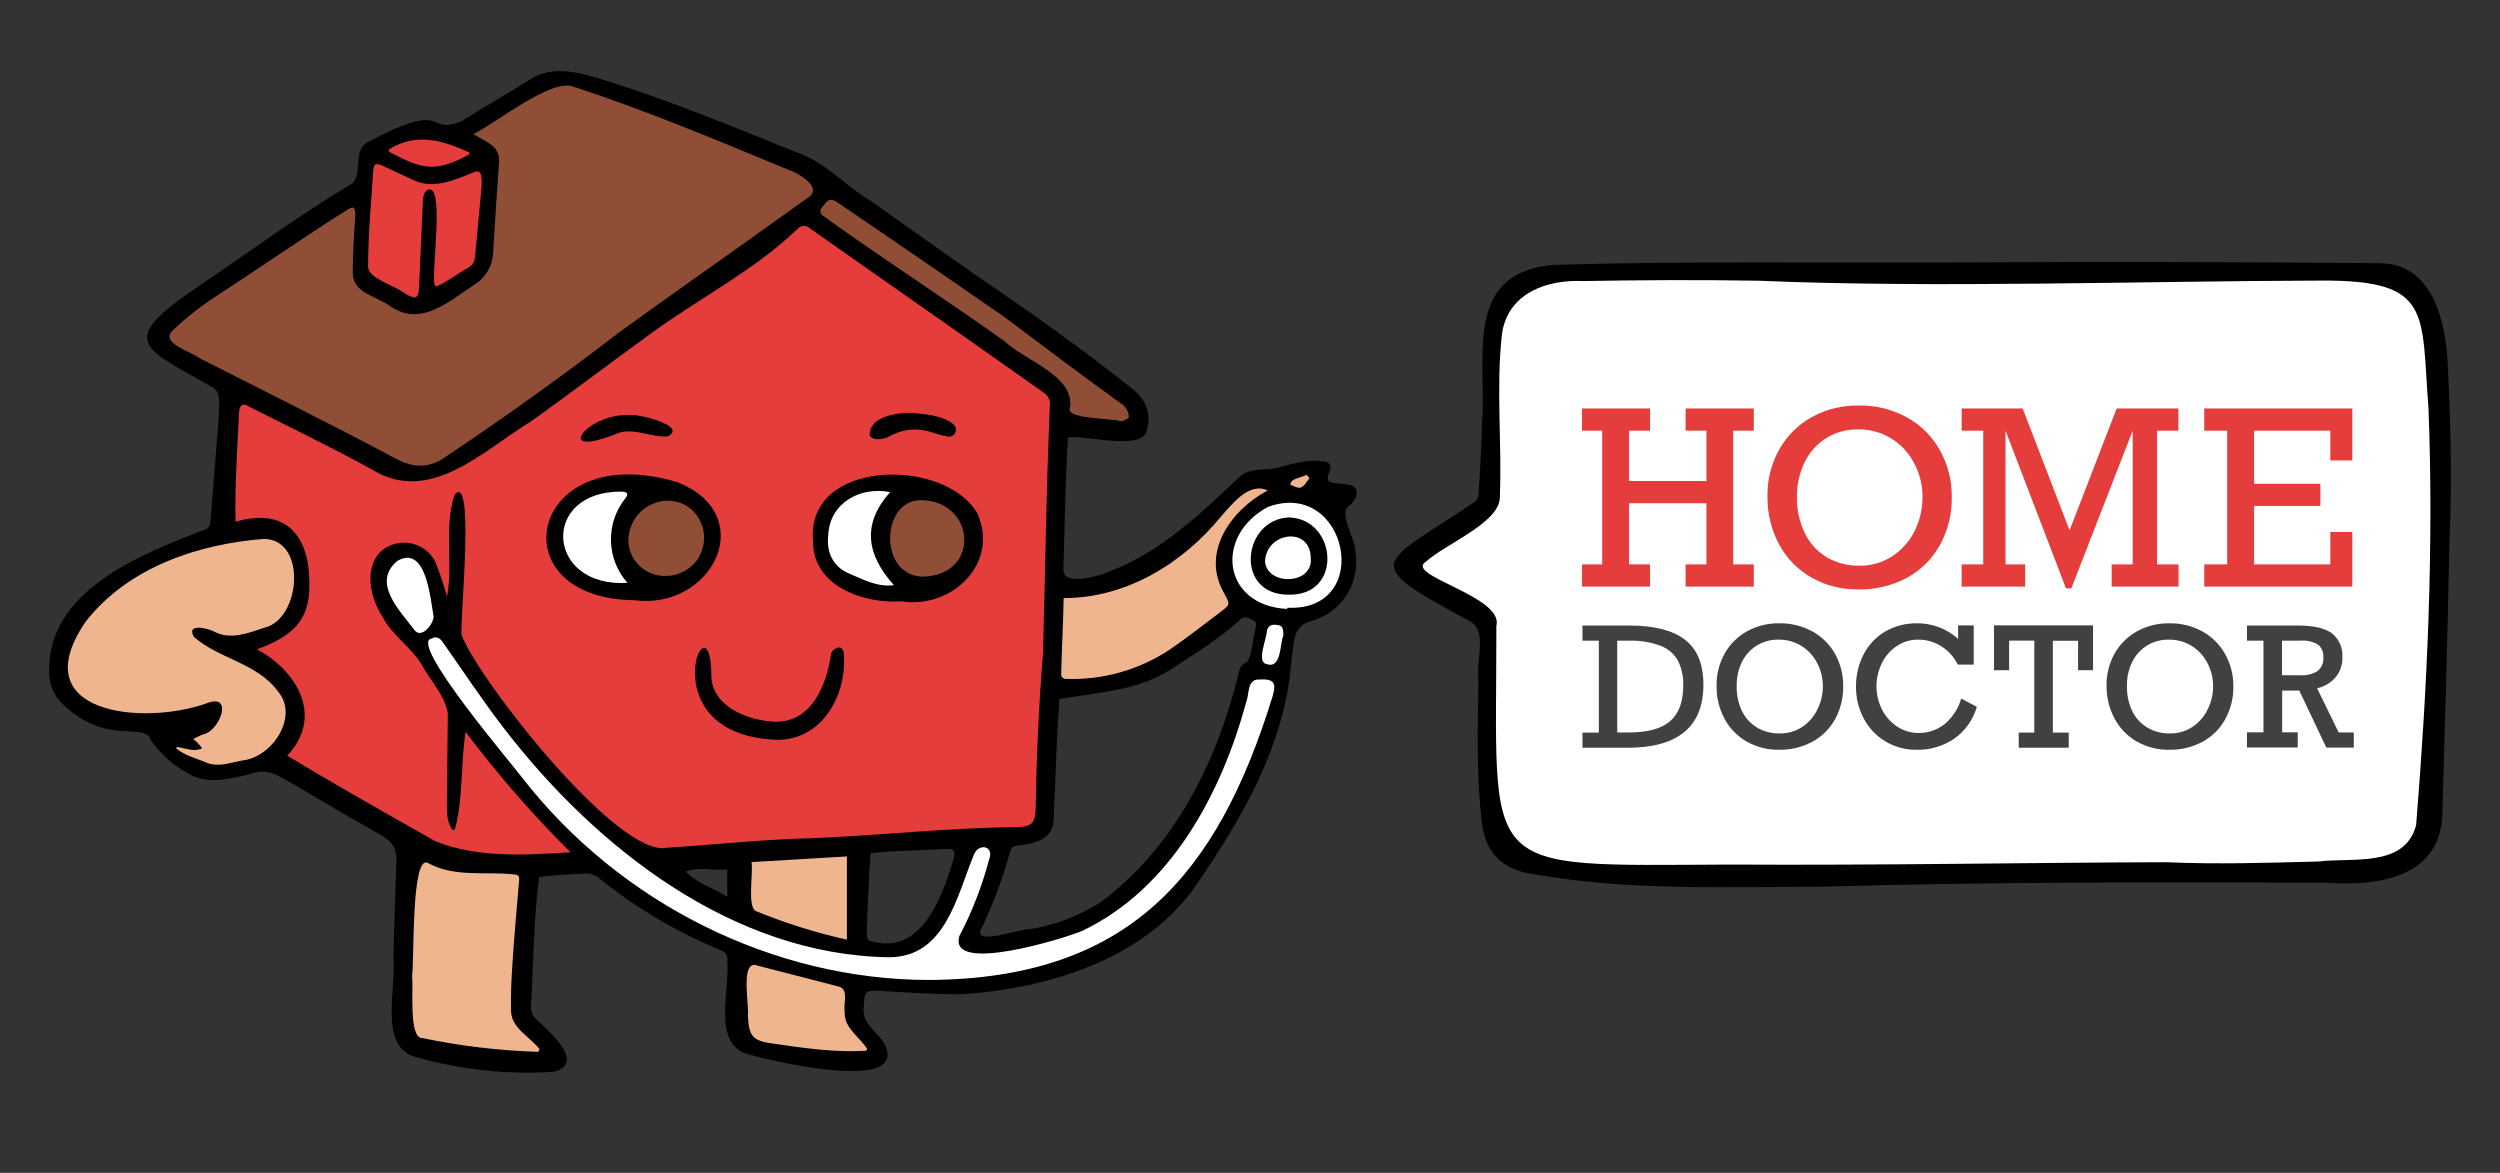 <svg width="81" height="38" viewBox="0 0 81 38" fill="none" xmlns="http://www.w3.org/2000/svg">
<rect x="0" y="0" width="81" height="38" fill="#333333" stroke="none"/>
<path d="M34.291 19.037L34.148 22.436C34.148 22.436 36.911 22.861 40.099 19.673C40.948 18.965 43.356 16.132 43.356 16.132L42.293 15.849L42.648 15.211L41.374 15.425C41.374 15.425 40.593 15.211 40.241 15.565C39.888 15.919 37.414 18.965 34.291 19.037Z" fill="#EFB58E"/>
<path d="M23.814 27.889C23.814 27.889 23.814 32.919 23.884 33.413C23.955 33.908 27.78 34.618 28.489 34.122C28.417 33.839 27.426 33.06 27.568 32.564C27.71 32.068 27.851 27.535 27.851 27.535H24.792C24.434 27.535 24.087 27.66 23.812 27.889H23.814Z" fill="#EFB58E"/>
<path d="M7.384 12.736L7.172 17.056C7.172 17.056 9.784 16.702 9.722 18.689C9.66 20.676 8.09 20.812 7.384 21.026C9.226 22.089 10.501 22.725 8.801 24.567C10.572 25.701 14.325 27.825 14.892 27.967C15.459 28.109 23.037 27.613 24.949 27.683C26.861 27.753 33.164 27.258 33.518 26.974C33.873 26.69 34.439 13.518 34.369 12.881C34.299 12.244 26.29 7.282 26.01 6.857C25.373 7.566 15.397 15.101 14.183 15.356C12.97 15.611 7.384 12.736 7.384 12.736Z" fill="#E53C3C"/>
<path d="M5.117 10.963C4.735 11.734 12.837 15.496 13.758 15.348C14.679 15.199 25.23 7.346 25.939 6.857C26.93 7.495 33.793 12.093 34.226 12.665C34.311 13.085 34.358 13.512 34.368 13.94C34.368 13.94 36.28 14.223 36.634 13.94C36.989 13.658 36.775 13.089 35.713 12.168C34.652 11.247 26.648 5.581 25.727 5.085C24.806 4.589 18.927 2.472 18.078 2.322C17.229 2.172 5.551 10.122 5.117 10.963Z" fill="#914E37"/>
<path d="M11.919 4.896C11.919 4.896 13.242 4.142 13.809 4.189C14.375 4.237 15.552 4.57 15.74 5.037C15.928 5.504 15.787 8.484 15.647 8.721C15.507 8.957 13.9 9.994 13.524 9.947C13.149 9.9 11.838 9.243 11.637 9.05C11.436 8.858 11.919 4.896 11.919 4.896Z" fill="#E53C3C"/>
<path d="M17.971 17.373C18.047 16.279 19.03 15.725 20.484 15.673C21.939 15.62 23.211 16.239 23.097 17.409C22.983 18.578 21.552 19.25 20.409 19.214C19.266 19.178 17.9 18.4 17.971 17.373Z" fill="white"/>
<path d="M26.616 17.372C26.691 16.278 27.676 15.724 29.131 15.672C30.586 15.62 31.68 16.417 31.58 17.584C31.48 18.752 30.2 19.25 29.067 19.217C27.934 19.184 26.543 18.399 26.616 17.372Z" fill="white"/>
<path d="M20.083 17.408C20.123 18.259 20.555 19.013 21.452 18.966C22.348 18.919 23.009 18.494 23.057 17.456C23.104 16.417 22.113 15.945 21.641 15.945C21.169 15.945 20.038 16.417 20.083 17.408Z" fill="#914E37"/>
<path d="M28.584 17.408C28.624 18.259 29.057 19.013 29.953 18.966C30.85 18.919 31.511 18.494 31.559 17.456C31.606 16.417 30.615 15.945 30.143 15.945C29.671 15.945 28.536 16.417 28.584 17.408Z" fill="#914E37"/>
<path d="M13.758 21.375C13.572 20.854 12.125 19.463 12.125 18.967C12.125 18.47 12.692 17.693 13.258 17.763C13.825 17.834 14.439 19.68 14.391 20.242C14.344 20.804 15.03 21.305 15.312 21.73C15.595 22.154 18.578 26.545 21.757 28.387C24.936 30.229 27.281 30.795 28.486 30.795C29.691 30.795 30.681 30.015 31.319 27.183C31.884 27.183 32.523 27.041 32.381 27.396C32.239 27.75 31.602 30.008 31.39 30.511C32.239 30.653 35.002 30.441 36.347 28.953C37.692 27.466 39.188 26.615 40.316 22.012C40.316 21.872 40.459 21.73 40.599 21.305C40.739 20.881 40.953 19.958 40.953 19.958C40.953 19.958 39.624 19.422 39.722 18.162C39.82 16.901 40.821 16.002 41.874 16.134C42.927 16.266 43.928 17.267 43.644 18.4C43.36 19.533 42.725 19.817 41.874 20.033C41.804 20.67 41.662 22.015 41.52 22.512C41.378 23.008 39.68 27.681 37.908 29.239C36.136 30.797 33.587 32.636 27.285 31.644C24.736 31.22 20.916 29.522 20.133 28.669C19.349 27.817 14.466 23.358 13.758 21.375Z" fill="white"/>
<path d="M13.192 27.041C13.759 27.395 14.183 28.102 17.228 27.962C17.016 29.662 16.946 32.919 16.946 32.919C16.946 32.919 18.149 33.98 17.937 34.407C17.725 34.833 13.122 34.265 13.05 33.556C12.978 32.847 13.192 27.041 13.192 27.041Z" fill="#EFB58E"/>
<path d="M8.447 17.126C9.401 17.255 10.502 18.966 9.156 20.242C8.235 20.808 7.172 21.021 6.606 20.596C8.238 21.305 9.863 22.578 9.368 23.712C8.874 24.845 6.393 25.624 5.26 24.136C5.26 23.57 6.111 23.429 6.111 23.429C6.111 23.429 3.136 23.641 2.639 23.005C2.143 22.368 1.294 21.021 2.499 19.887C3.704 18.754 6.89 16.912 8.447 17.126Z" fill="#EFB58E"/>
<path d="M34.603 14.169C34.515 15.617 34.497 17.036 34.454 18.481C34.479 18.997 35.615 18.661 35.911 18.53C37.594 17.898 38.879 16.664 40.156 15.455C40.499 15.14 40.973 15.255 41.381 15.155C41.871 15.031 42.361 14.869 42.88 14.947C43.504 15.046 42.571 15.651 43.342 15.658C43.458 15.676 43.575 15.686 43.691 15.705C44.124 15.775 43.967 16.218 43.691 16.404C43.365 16.649 43.931 17.47 43.912 17.874C43.997 18.355 43.901 18.851 43.64 19.265C43.38 19.68 42.975 19.982 42.504 20.114C41.851 20.267 41.934 20.878 41.84 21.388C41.66 24.132 40.178 26.636 38.634 28.851C36.93 31.137 33.866 32.045 31.123 32.215C30.276 32.215 29.428 32.161 28.584 32.109C28.032 32.075 28.008 32.091 27.986 32.635C27.911 33.17 28.426 33.417 28.659 33.827C29.476 35.46 24.904 34.348 24.219 34.153C23.076 33.812 23.643 32.089 23.566 31.167C23.584 31.081 23.567 30.992 23.52 30.919C23.473 30.845 23.4 30.792 23.315 30.772C21.904 30.187 20.584 29.403 19.396 28.443C19.287 28.356 19.152 28.306 19.012 28.301C18.496 28.326 17.979 28.349 17.466 28.417C17.288 29.805 17.285 31.193 17.205 32.592C17.198 32.673 17.211 32.755 17.241 32.83C17.271 32.905 17.319 32.973 17.379 33.027C17.786 33.407 18.997 34.441 17.946 34.725C16.453 34.823 14.954 34.666 13.514 34.26C12.239 33.956 12.848 32.034 12.745 31.056C12.77 29.988 12.807 28.92 12.843 27.854C12.856 27.45 12.654 27.227 12.311 27.037C11.364 26.512 10.436 25.95 9.501 25.404C8.977 25.114 8.668 24.856 8.048 25.097C7.417 25.238 6.713 25.424 6.116 25.071C5.633 24.813 5.217 24.447 4.898 24.002C4.692 23.339 3.503 24.211 2.048 22.829C1.911 22.703 1.8 22.55 1.722 22.38C1.644 22.21 1.6 22.027 1.593 21.84C1.482 19.165 4.514 17.975 6.602 17.173C6.664 17.16 6.72 17.126 6.759 17.076C6.799 17.027 6.82 16.965 6.82 16.902C6.905 15.771 7.004 14.641 7.089 13.509C7.065 13.212 7.194 12.795 6.937 12.582C4.712 11.275 3.671 11.136 6.41 9.291C8.08 8.163 9.703 6.96 11.429 5.932C11.741 5.578 11.439 4.881 11.903 4.608C14.582 3.184 13.78 4.407 14.948 3.929C15.693 3.46 16.458 3.024 17.205 2.556C17.951 2.087 18.837 2.368 19.62 2.608C21.772 3.279 23.849 4.151 25.941 4.987C26.816 5.322 27.446 6.068 28.253 6.538C29.391 7.347 30.519 8.147 31.657 8.943C33.372 10.103 35.057 11.301 36.677 12.588C37.109 12.923 37.304 13.362 37.166 13.916C37.065 14.641 35.163 14.085 34.603 14.169ZM7.63 16.904C9.248 16.433 10.028 17.333 10.023 18.915C10.056 20.14 9.413 20.636 8.327 21.038C9.661 21.762 10.484 23.238 9.306 24.482C10.89 25.444 12.495 26.345 14.109 27.258C15.47 27.806 17.048 27.705 18.486 27.614C17.259 26.397 16.123 25.093 15.085 23.711C14.922 24.766 15.015 25.855 14.737 26.884H14.656C14.471 26.622 14.478 26.307 14.478 25.999C14.486 25.034 14.505 24.069 14.509 23.105C14.404 22.498 13.909 22.016 13.627 21.473C13.268 20.93 12.7 20.573 12.388 19.977C12.002 19.373 11.79 18.46 12.314 17.885C12.444 17.765 12.601 17.677 12.771 17.628C12.94 17.578 13.12 17.569 13.294 17.601C13.468 17.632 13.632 17.704 13.774 17.81C13.916 17.916 14.031 18.053 14.11 18.212C14.254 18.578 14.379 18.951 14.484 19.33C14.687 18.253 14.377 17.061 14.731 16.024C15.405 15.271 14.883 20.201 14.958 20.581C15.507 22.029 20.049 27.834 21.62 27.465C23.209 27.366 24.793 27.189 26.386 27.155C28.568 27.063 30.746 26.817 32.932 26.8C33.43 26.783 33.541 26.68 33.556 26.188C33.58 24.512 33.659 22.838 33.793 21.167C33.871 18.488 33.896 15.806 34.017 13.127C34.025 13.051 34.013 12.975 33.981 12.906C33.949 12.837 33.9 12.778 33.837 12.735C32.812 12.017 31.791 11.291 30.766 10.572C29.26 9.514 27.754 8.459 26.247 7.404C26.221 7.376 26.189 7.354 26.153 7.34C26.117 7.326 26.079 7.319 26.041 7.32C26.002 7.321 25.964 7.33 25.93 7.347C25.895 7.364 25.864 7.387 25.839 7.417C24.414 8.787 22.616 9.678 21.035 10.846C19.744 11.775 18.482 12.746 17.183 13.666C15.649 14.601 13.944 16.365 12.063 15.219C10.757 14.498 9.395 13.845 8.056 13.169C7.78 12.998 7.745 13.24 7.739 13.471C7.688 14.623 7.605 15.751 7.63 16.904ZM15.338 4.347C15.764 4.61 16.241 4.734 16.165 5.312C16.096 6.274 16.033 7.237 15.977 8.201C15.967 8.407 15.907 8.607 15.802 8.785C15.697 8.963 15.55 9.113 15.374 9.221C14.558 9.752 13.652 10.599 12.668 9.936C12.246 9.611 11.429 9.507 11.429 8.857C11.429 8.207 11.473 7.593 11.511 6.964C11.511 6.693 11.454 6.667 11.23 6.811C9.808 7.709 8.426 8.672 7.017 9.587C6.519 9.909 6.051 10.277 5.619 10.684C5.13 11.117 6.206 11.386 6.464 11.605C8.586 12.684 10.734 13.744 12.842 14.871C13.371 15.152 13.887 15.173 14.378 14.841C16.318 13.546 18.209 12.191 20.051 10.776C21.435 9.773 22.827 8.792 24.226 7.799C24.9 7.319 25.572 6.832 26.247 6.354C26.574 6.066 25.968 5.688 25.727 5.575C23.364 4.603 21.006 3.599 18.575 2.807C17.853 2.539 16.106 3.962 15.338 4.347ZM34.327 22.648C34.226 23.928 34.203 25.236 34.138 26.525C34.138 27.202 33.515 27.341 32.96 27.396C32.905 27.399 32.852 27.42 32.809 27.456C32.767 27.492 32.738 27.541 32.727 27.596C32.493 28.436 32.19 29.255 31.82 30.045C31.42 30.698 33.083 30.074 33.359 30.107C34.171 29.977 34.949 29.683 35.645 29.243C38.045 27.477 39.449 24.655 40.129 21.814C40.168 21.651 40.215 21.513 40.398 21.463C40.592 21.187 40.569 20.756 40.667 20.426C40.721 20.132 40.715 20.137 40.445 20.027C40.397 20.001 40.34 19.994 40.287 20.007C40.233 20.02 40.187 20.053 40.156 20.099C39.487 20.712 38.687 21.193 37.935 21.691C36.845 22.385 35.596 22.428 34.327 22.648ZM5.73 24.199L5.708 24.248C5.98 24.483 6.385 24.575 6.715 24.72C7.109 24.864 7.484 24.701 7.868 24.637C8.823 24.529 9.693 23.215 9.011 22.408C8.337 21.479 7.104 21.355 6.286 20.638C6.008 20.176 6.753 20.354 6.962 20.475C7.479 20.738 8.043 20.511 8.55 20.343C9.738 20.086 9.966 17.491 8.56 17.46C6.423 17.624 4.16 18.378 2.785 20.129C0.711 23.136 4.638 23.533 6.718 22.78C7.576 22.454 7.122 23.687 6.586 23.793C6.482 23.83 6.384 23.884 6.26 23.943C6.372 24.027 6.47 24.13 6.549 24.247C6.292 24.372 5.997 24.239 5.73 24.199ZM30.127 31.751C36.543 31.701 39.434 28.398 41.231 22.563C41.369 22.103 41.263 21.987 40.778 22.016C40.409 22.016 40.478 22.477 40.383 22.728C39.58 25.693 37.947 28.786 35.067 30.159C34.547 30.385 30.691 31.591 31.086 30.323C31.498 29.537 31.82 28.708 32.046 27.851C32.227 27.415 31.719 27.295 31.556 27.687C30.997 29.039 30.632 31.013 28.801 31.015C23.728 30.94 19.301 27.459 16.326 23.595C15.631 22.692 15.002 21.739 14.345 20.806C14.238 20.653 14.122 20.61 13.985 20.69C13.206 20.795 16.641 24.815 16.943 25.228C20.072 29.238 25.023 31.756 30.127 31.751ZM17.44 34.08L17.481 33.992C17.175 33.595 16.574 33.316 16.558 32.77C16.542 32.225 16.573 31.676 16.609 31.137C16.667 30.261 16.746 29.384 16.821 28.507C16.831 28.388 16.787 28.344 16.674 28.332C15.733 28.226 14.739 28.438 13.875 27.965C13.31 27.623 13.43 31.19 13.35 31.617C13.402 31.993 13.235 33.639 13.676 33.632C14.915 33.891 16.174 34.041 17.44 34.08ZM34.462 19.384C34.451 20.109 34.399 21.074 34.382 21.877C34.389 21.905 34.403 21.93 34.422 21.951C34.441 21.971 34.465 21.986 34.492 21.995C35.708 22.047 36.909 21.71 37.921 21.033C38.486 20.646 39.026 20.217 39.57 19.809C39.864 19.585 39.849 19.572 39.678 19.248C38.881 17.923 39.879 16.522 41.072 15.891C40.475 15.609 39.929 16.322 39.568 16.727C38.314 18.262 36.484 19.381 34.462 19.378V19.384ZM14.078 9.244L14.158 9.277C14.51 9.113 14.821 8.87 15.159 8.679C15.223 8.648 15.279 8.6 15.319 8.541C15.36 8.482 15.384 8.413 15.389 8.341C15.462 7.556 15.537 6.772 15.609 5.985C15.609 5.81 15.627 5.443 15.346 5.583C14.713 5.836 14.021 6.158 13.358 5.815C13.047 5.676 12.742 5.531 12.433 5.387C12.169 5.265 12.107 5.286 12.089 5.583C12.02 6.61 11.926 7.637 11.926 8.668C11.979 9.055 12.825 9.255 13.131 9.517C13.485 9.721 13.562 9.68 13.58 9.265C13.617 8.359 13.66 7.454 13.702 6.55C13.702 6.386 13.733 6.156 13.926 6.135C14.383 6.163 13.98 8.731 14.078 9.244ZM36.345 13.653C36.404 13.618 36.562 13.576 36.575 13.507C36.572 13.417 36.545 13.329 36.498 13.252C36.452 13.175 36.386 13.111 36.308 13.066C35.036 12.142 33.775 11.202 32.523 10.256C30.747 9.026 28.967 7.804 27.183 6.591C26.87 6.372 26.826 6.484 26.631 6.721C26.612 6.741 26.597 6.766 26.589 6.793C26.581 6.82 26.58 6.849 26.585 6.876C26.59 6.904 26.602 6.93 26.62 6.952C26.637 6.974 26.66 6.992 26.685 7.004C28.61 8.392 30.604 9.67 32.541 11.05C33.194 11.683 34.858 12.18 34.663 13.233C34.56 13.587 35.994 13.537 36.345 13.654V13.653ZM28.065 34.045L28.094 33.98C27.835 33.574 27.335 33.306 27.369 32.772C27.315 32.522 27.506 32.088 27.206 31.973C26.283 31.737 25.364 31.492 24.44 31.26C24.007 31.27 24.277 32.566 24.231 32.904C24.262 33.593 24.394 33.732 25.082 33.817C26.073 33.962 27.061 34.104 28.065 34.045ZM24.35 27.932C24.409 28.321 24.2 29.402 24.5 29.523C25.452 29.912 26.436 30.221 27.439 30.445V27.748L24.35 27.932ZM28.204 27.643C28.156 28.554 28.096 29.418 28.083 30.318C28.083 30.377 28.133 30.481 28.179 30.481C29.856 31.003 30.529 29.054 30.904 27.808C30.95 27.563 30.914 27.498 30.669 27.506C29.848 27.552 29.022 27.555 28.204 27.643ZM41.704 19.73L41.712 19.691C44.553 19.818 43.651 15.48 41.08 16.425C39.332 17.364 39.604 19.621 41.704 19.73ZM14.05 19.987C13.949 19.43 13.816 17.634 12.876 18.172C12.03 18.876 12.954 19.782 13.425 20.41C13.64 20.705 14.019 20.266 14.05 19.987ZM12.607 4.838V4.92C13.691 5.493 14.107 5.599 15.208 5C15.208 5 15.208 4.977 15.208 4.94C14.336 4.546 13.496 4.285 12.607 4.838ZM23.565 28.171C23.111 28.215 22.614 28.073 22.216 28.241C22.578 28.619 23.109 28.765 23.565 29.057V28.171ZM41.583 20.583C41.572 20.41 41.583 20.285 41.42 20.256C41.219 20.215 41.093 20.256 41.048 20.437C41.048 20.692 40.687 21.464 41.048 21.518C41.528 21.678 41.464 20.836 41.583 20.583ZM42.328 15.382C42.152 15.493 41.812 15.488 41.81 15.709C41.923 15.748 42.063 15.833 42.15 15.795C42.266 15.746 42.341 15.602 42.426 15.491C42.431 15.485 42.364 15.423 42.328 15.382Z" fill="black"/>
<path d="M29.208 19.483C27.979 19.568 26.334 18.994 26.344 17.54C26.091 14.839 30.658 14.813 31.677 16.654C32.374 18.268 30.833 19.738 29.208 19.483ZM29.971 18.682C31.801 18.566 31.568 16.219 29.843 16.206C28.503 16.196 28.468 18.752 29.971 18.682ZM28.963 18.959C28.068 17.96 27.922 16.98 28.839 15.945C27.859 15.751 26.88 16.302 26.834 17.344C26.777 17.851 26.955 18.324 27.466 18.564C27.957 18.765 28.411 19.031 28.963 18.959Z" fill="black"/>
<path d="M20.537 19.446C16.075 19.392 17.131 14.185 21.941 15.621C24.634 16.681 23.086 19.787 20.537 19.446ZM20.359 17.486C20.358 17.698 20.415 17.906 20.522 18.089C20.607 18.228 20.719 18.348 20.852 18.442C20.985 18.536 21.136 18.602 21.295 18.636C21.526 18.683 21.765 18.666 21.987 18.587C22.209 18.508 22.405 18.369 22.554 18.187C22.697 18 22.784 17.776 22.806 17.542C22.828 17.307 22.784 17.071 22.678 16.861C22.157 15.867 20.744 16.103 20.426 17.116C20.386 17.234 20.364 17.357 20.359 17.481V17.486ZM20.333 18.889C20.001 18.516 19.81 18.038 19.796 17.54C19.78 17.041 19.942 16.552 20.251 16.16C20.369 16.007 20.343 15.94 20.15 15.928C17.489 15.898 17.681 19.054 20.333 18.884V18.889Z" fill="black"/>
<path d="M25.07 23.965C21.022 23.738 22.981 19.186 23.048 21.797C22.991 22.875 24.224 23.356 25.125 23.384C26.288 23.404 26.781 22.205 26.921 21.219C26.924 21.187 26.934 21.156 26.95 21.127C26.965 21.099 26.987 21.075 27.013 21.055C27.145 20.957 27.284 20.918 27.339 21.15C27.463 22.514 26.614 24.057 25.07 23.965Z" fill="black"/>
<path d="M29.456 13.373C29.932 13.409 30.533 13.451 30.89 13.745C30.928 13.777 30.955 13.82 30.966 13.869C30.978 13.918 30.973 13.968 30.952 14.014C30.932 14.059 30.897 14.097 30.854 14.121C30.81 14.145 30.76 14.154 30.711 14.147C30.556 14.115 30.404 14.076 30.253 14.029C30.024 13.941 29.779 13.905 29.535 13.921C29.29 13.938 29.052 14.008 28.838 14.126C28.665 14.232 28.299 14.3 28.184 14.113C28.152 13.503 29.004 13.387 29.456 13.373Z" fill="black"/>
<path d="M20.362 13.45C20.633 13.385 22.299 13.795 21.639 14.139C21.107 14.177 20.605 13.876 20.078 14.013C17.823 14.939 19.018 13.388 20.362 13.45Z" fill="black"/>
<path d="M41.738 19.267C39.986 19.267 40.247 16.818 41.769 16.765C43.327 16.818 43.524 19.323 41.738 19.267ZM42.468 18.09C42.468 17.035 41.02 17.232 40.987 18.194C41.052 18.984 42.551 18.957 42.468 18.081V18.09Z" fill="black"/>
<path d="M45.557 18.256L48.318 16.274C48.318 16.274 48.035 10.68 48.46 10.183C48.884 9.687 49.663 8.766 51.072 8.838C52.482 8.91 75.789 8.908 76.498 8.908C77.207 8.908 79.047 9.617 78.977 12.874C78.906 16.132 78.905 25.055 78.764 26.118C78.624 27.181 78.198 28.527 75.931 28.314C73.665 28.102 51.427 28.314 50.785 28.314C50.143 28.314 48.236 27.96 48.236 26.048C48.236 24.136 47.952 20.807 48.094 20.24C47.47 19.673 45.557 18.54 45.557 18.256Z" fill="white"/>
<path d="M63.55 8.502C68.066 8.477 72.584 8.486 77.103 8.528C78.837 8.528 79.26 10.471 79.31 11.869C79.405 13.766 79.449 15.662 79.361 17.561C79.307 20.443 79.222 23.325 79.136 26.215C79.16 28.452 77.057 28.728 75.293 28.599C69.877 28.583 64.459 28.57 59.046 28.73C55.87 28.73 52.659 28.875 49.522 28.294C48.603 28.121 48.121 27.566 48.011 26.643C47.829 25.108 47.881 23.568 47.899 22.029C47.812 21.474 48.203 20.455 47.644 20.138C43.985 18.167 44.663 18.363 47.785 16.258C47.82 16.229 47.849 16.193 47.87 16.152C47.891 16.111 47.904 16.067 47.907 16.021C47.953 15.26 47.997 14.498 48.018 13.735C48.181 11.64 47.365 8.886 50.281 8.584C54.7 8.45 59.126 8.526 63.55 8.502ZM56.973 9.095C55.082 9.064 53.188 9.073 51.295 9.106C50.139 9.052 48.821 9.485 48.658 10.871C48.47 12.62 48.668 14.375 48.594 16.129C48.573 16.945 46.823 17.628 46.204 18.196C45.464 18.647 48.745 19.315 48.482 20.283C48.493 28.418 47.757 28.046 56.058 28.012C60.941 28.041 66.019 27.945 70.192 27.936C71.833 28.008 73.479 27.956 75.124 27.912C76.227 27.776 77.926 28.121 78.283 26.728C78.646 22.247 78.858 17.728 78.683 13.226C78.438 10.123 78.822 9.075 75.228 9.091C69.44 9.104 62.719 9.34 56.973 9.095Z" fill="black"/>
<path d="M52.781 13.953V15.585H55.288V13.953H54.613V13.234H56.823V13.953H56.156V18.286H56.823V19.006H54.613V18.286H55.288V16.304H52.781V18.286H53.462V19.006H51.258V18.286H51.911V13.953H51.258V13.234H53.462V13.953H52.781Z" fill="#E53C3C"/>
<path d="M63.237 16.101C63.248 16.648 63.114 17.188 62.849 17.667C62.599 18.115 62.227 18.482 61.776 18.725C61.297 18.979 60.761 19.107 60.218 19.097C59.682 19.107 59.154 18.974 58.687 18.71C58.244 18.456 57.881 18.084 57.64 17.634C57.386 17.158 57.258 16.626 57.266 16.086C57.257 15.554 57.388 15.028 57.647 14.563C57.894 14.124 58.258 13.761 58.698 13.516C59.164 13.259 59.69 13.13 60.221 13.139C60.771 13.129 61.313 13.263 61.794 13.528C62.239 13.777 62.607 14.145 62.855 14.591C63.112 15.052 63.244 15.573 63.237 16.101ZM60.253 18.328C60.629 18.334 60.998 18.226 61.312 18.02C61.621 17.816 61.87 17.535 62.034 17.203C62.203 16.863 62.291 16.488 62.289 16.108C62.292 15.724 62.199 15.346 62.019 15.007C61.848 14.678 61.591 14.401 61.275 14.205C60.952 14.008 60.58 13.906 60.202 13.911C59.836 13.905 59.476 14.004 59.165 14.197C58.863 14.388 58.621 14.661 58.468 14.984C58.3 15.331 58.215 15.712 58.22 16.098C58.213 16.498 58.298 16.895 58.468 17.257C58.621 17.585 58.868 17.86 59.176 18.049C59.502 18.241 59.875 18.338 60.253 18.328Z" fill="#E53C3C"/>
<path d="M68.581 13.234H70.58V13.953H69.887V18.286H70.585V19.006H68.418V18.286H69.099V13.953L67.111 19.062H66.938L64.979 13.953V18.286H65.614V19.006H63.557V18.286H64.257V13.953H63.557V13.234H65.534L67.054 17.184L68.581 13.234Z" fill="#E53C3C"/>
<path d="M75.502 14.918V13.953H73.033V15.674H75.18V16.392H73.033V18.286H75.502V17.235H76.214V19.006H71.418V18.286H72.161V13.953H71.418V13.234H76.214V14.918H75.502Z" fill="#E53C3C"/>
<path d="M55.19 22.184C55.19 22.864 54.986 23.374 54.576 23.714C54.167 24.055 53.555 24.226 52.741 24.227H51.272V23.737H51.802V20.757H51.272V20.267H52.779C53.591 20.267 54.196 20.421 54.594 20.728C54.993 21.035 55.191 21.52 55.19 22.184ZM54.537 22.212C54.548 21.93 54.487 21.649 54.361 21.396C54.234 21.177 54.035 21.009 53.797 20.921C53.472 20.802 53.127 20.747 52.78 20.757H52.398V23.732H52.775C53.386 23.732 53.832 23.61 54.114 23.365C54.396 23.12 54.537 22.733 54.537 22.206V22.212Z" fill="#414042"/>
<path d="M59.719 22.232C59.726 22.608 59.634 22.98 59.452 23.309C59.28 23.617 59.024 23.869 58.713 24.036C58.384 24.211 58.015 24.299 57.642 24.292C57.274 24.299 56.911 24.207 56.591 24.026C56.287 23.852 56.038 23.596 55.874 23.287C55.7 22.959 55.611 22.593 55.617 22.222C55.611 21.856 55.701 21.495 55.879 21.175C56.048 20.873 56.298 20.624 56.6 20.455C56.921 20.279 57.283 20.189 57.649 20.195C58.026 20.188 58.399 20.281 58.73 20.463C59.036 20.634 59.289 20.887 59.46 21.193C59.635 21.511 59.724 21.869 59.719 22.232ZM57.667 23.763C57.925 23.767 58.179 23.693 58.395 23.551C58.606 23.409 58.775 23.213 58.885 22.984C59.001 22.75 59.061 22.493 59.06 22.232C59.061 21.968 58.997 21.708 58.873 21.476C58.756 21.25 58.579 21.059 58.362 20.925C58.141 20.79 57.886 20.721 57.626 20.724C57.377 20.719 57.132 20.785 56.92 20.916C56.708 21.047 56.539 21.236 56.432 21.461C56.32 21.7 56.264 21.962 56.269 22.227C56.262 22.501 56.318 22.774 56.432 23.024C56.538 23.25 56.709 23.439 56.922 23.569C57.147 23.703 57.405 23.77 57.667 23.763Z" fill="#414042"/>
<path d="M63.443 20.698V20.262H63.948V21.533H63.432C63.312 21.289 63.127 21.083 62.898 20.938C62.675 20.797 62.417 20.723 62.153 20.724C61.905 20.72 61.661 20.793 61.455 20.932C61.248 21.07 61.083 21.26 60.974 21.484C60.858 21.717 60.798 21.974 60.798 22.234C60.798 22.494 60.858 22.751 60.974 22.984C61.087 23.209 61.256 23.4 61.464 23.54C61.672 23.678 61.917 23.751 62.166 23.748C62.472 23.752 62.77 23.65 63.009 23.458C63.266 23.242 63.452 22.954 63.543 22.632L64.049 22.901C63.931 23.316 63.675 23.678 63.324 23.928C62.966 24.174 62.539 24.302 62.104 24.292C61.744 24.299 61.389 24.204 61.081 24.018C60.786 23.839 60.545 23.584 60.385 23.278C60.218 22.965 60.132 22.614 60.135 22.259C60.128 21.886 60.216 21.516 60.39 21.185C60.55 20.881 60.793 20.628 61.09 20.455C61.402 20.279 61.756 20.189 62.114 20.195C62.358 20.193 62.6 20.237 62.828 20.324C63.053 20.412 63.262 20.538 63.443 20.698Z" fill="#414042"/>
<path d="M67.329 21.715V20.761H66.513V23.736H67.027V24.226H65.407V23.736H65.912V20.756H65.095V21.715H64.606V20.262H67.814V21.715H67.329Z" fill="#414042"/>
<path d="M72.361 22.232C72.368 22.608 72.276 22.98 72.094 23.309C71.922 23.617 71.666 23.869 71.356 24.036C71.027 24.211 70.658 24.299 70.285 24.292C69.917 24.299 69.553 24.207 69.232 24.026C68.928 23.852 68.68 23.595 68.515 23.287C68.339 22.96 68.248 22.593 68.252 22.222C68.246 21.856 68.336 21.495 68.513 21.175C68.684 20.873 68.934 20.624 69.237 20.455C69.557 20.279 69.918 20.189 70.284 20.195C70.661 20.188 71.034 20.281 71.365 20.463C71.671 20.633 71.924 20.886 72.094 21.193C72.272 21.51 72.364 21.868 72.361 22.232ZM70.308 23.763C70.567 23.767 70.822 23.694 71.038 23.551C71.249 23.409 71.418 23.214 71.528 22.984C71.645 22.751 71.706 22.493 71.704 22.232C71.706 21.968 71.642 21.708 71.518 21.476C71.4 21.25 71.223 21.06 71.007 20.925C70.785 20.79 70.529 20.721 70.269 20.724C70.02 20.719 69.775 20.785 69.564 20.916C69.352 21.047 69.183 21.236 69.077 21.461C68.963 21.7 68.907 21.962 68.913 22.227C68.906 22.501 68.962 22.774 69.077 23.024C69.183 23.25 69.353 23.439 69.567 23.569C69.79 23.703 70.047 23.77 70.308 23.763Z" fill="#414042"/>
<path d="M75.892 21.301C75.9 21.533 75.823 21.761 75.676 21.941C75.519 22.122 75.308 22.248 75.074 22.299L75.773 23.732H76.263V24.222H75.373L74.497 22.375H73.942V23.727H74.447V24.217H72.801V23.727H73.336V20.757H72.801V20.267H74.447C74.958 20.267 75.325 20.351 75.552 20.517C75.668 20.61 75.76 20.73 75.819 20.867C75.879 21.003 75.903 21.152 75.892 21.301ZM75.276 21.291C75.283 21.214 75.27 21.137 75.24 21.066C75.21 20.996 75.163 20.933 75.103 20.885C74.937 20.787 74.745 20.742 74.553 20.757H73.937V21.879H74.514C74.714 21.894 74.914 21.847 75.087 21.745C75.153 21.691 75.205 21.621 75.238 21.542C75.271 21.462 75.284 21.377 75.276 21.291Z" fill="#414042"/>
</svg>
